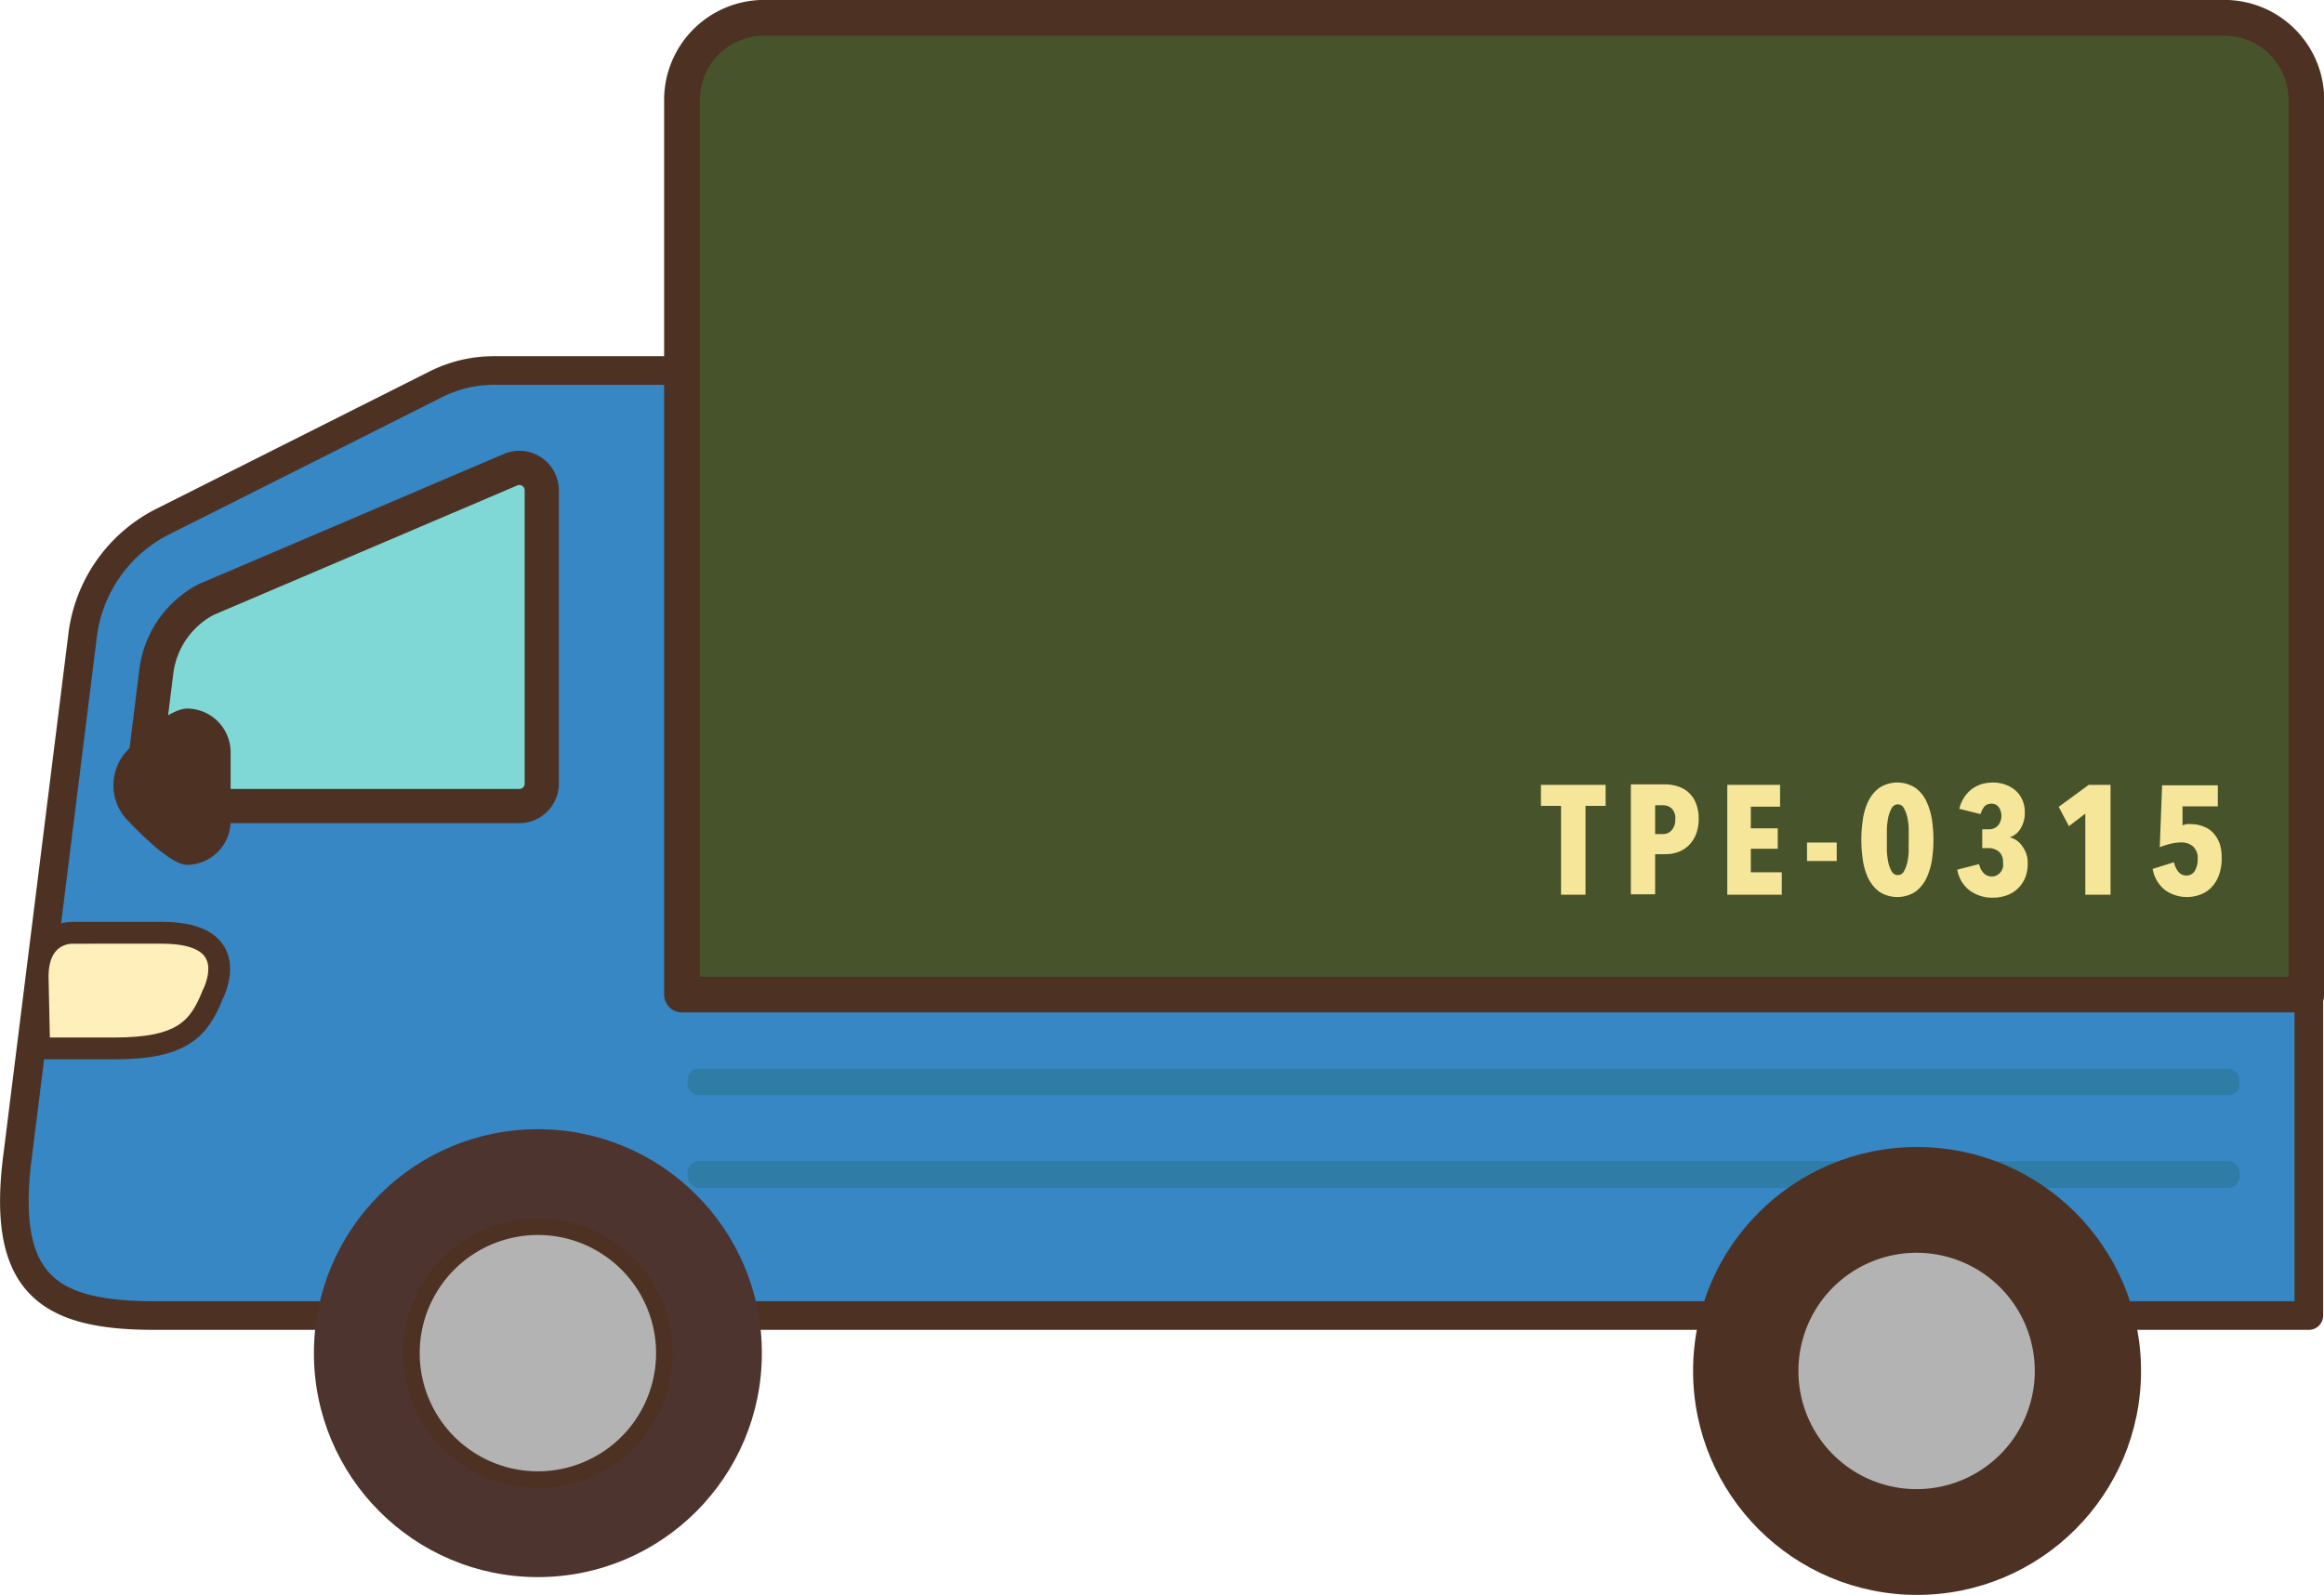 <svg xmlns="http://www.w3.org/2000/svg" viewBox="0 0 150.14 103.06"><defs><style>.cls-1{fill:#3787c5;stroke-width:1.85px;}.cls-1,.cls-2,.cls-3,.cls-5,.cls-8{stroke:#4d3224;}.cls-1,.cls-3{stroke-linecap:round;stroke-linejoin:round;}.cls-2{fill:#80d8d6;stroke-width:2.21px;}.cls-2,.cls-5,.cls-8{stroke-miterlimit:10;}.cls-3{fill:#47532a;stroke-width:2.31px;}.cls-4{fill:#4d3224;}.cls-5{fill:#ffefba;stroke-width:1.41px;}.cls-6{fill:#2f7ca6;}.cls-7{fill:#f5e69a;}.cls-8{fill:#b3b3b3;stroke-width:1.09px;}.cls-9{fill:#4e342e;}</style></defs><title>home-car-up04</title><g id="圖層_2" data-name="圖層 2"><g id="首頁"><path class="cls-1" d="M51.73,64.26V33.53c0-7.35,0-9.59-9.11-9.59H31.91a8.3,8.3,0,0,0-3.77.9L10.38,33.77A9.55,9.55,0,0,0,5.32,41.2L1.17,74.44C0,83,3.11,85,10,85H149.16V64.26Z"/><path class="cls-2" d="M35,31.67a1.45,1.45,0,0,0-2.09-1.29L13.31,38.74a6.11,6.11,0,0,0-3.22,4.72l-.87,7a1.45,1.45,0,0,0,1.44,1.62H33.6A1.45,1.45,0,0,0,35,50.67v-19Z"/><path class="cls-3" d="M149,64.26H44.06V6.46a5.31,5.31,0,0,1,5.31-5.31h94.31A5.3,5.3,0,0,1,149,6.46Z"/><path class="cls-4" d="M12.08,55.88c-.9,0-2.58-1.56-3.84-2.88a3.26,3.26,0,0,1-.14-4.37c1.27-1.46,3-2.85,4-2.85h0A2.83,2.83,0,0,1,14.9,48.6v4.46A2.84,2.84,0,0,1,12.08,55.88Z"/><path class="cls-5" d="M2.53,67.74H7.4c4.34,0,5.45-1.23,6.34-3.47,0,0,2.15-4-3.25-4H4.65s-2.2-.07-2.22,2.81Z"/><rect class="cls-6" x="44.42" y="69.04" width="100.27" height="1.73" rx="0.73" ry="0.73"/><rect class="cls-6" x="44.42" y="75.02" width="100.27" height="1.73" rx="0.73" ry="0.73"/><path class="cls-7" d="M102.43,52.07v5.74h-1.58V52.07h-1.3V50.71h4.18v1.36Z"/><path class="cls-7" d="M109.74,52.93a2.67,2.67,0,0,1-.18,1,2.12,2.12,0,0,1-.48.71,1.89,1.89,0,0,1-.69.42,2.27,2.27,0,0,1-.77.13h-.69v2.59h-1.57v-7.1h2.2a2.56,2.56,0,0,1,.77.11,1.87,1.87,0,0,1,.7.36,1.83,1.83,0,0,1,.51.69A2.57,2.57,0,0,1,109.74,52.93Zm-1.51,0a.87.87,0,0,0-.23-.69.79.79,0,0,0-.56-.21h-.51v1.86h.51a.72.72,0,0,0,.56-.25A1,1,0,0,0,108.23,53Z"/><path class="cls-7" d="M111.59,57.81v-7.1H115v1.41h-1.89v1.4h1.74v1.32h-1.74v1.52h2v1.45Z"/><path class="cls-7" d="M116.74,55.63V54.44h1.92v1.19Z"/><path class="cls-7" d="M124.91,54.26a9.08,9.08,0,0,1-.09,1.25,4.42,4.42,0,0,1-.35,1.2,2.36,2.36,0,0,1-.72.9,2.15,2.15,0,0,1-2.35,0,2.46,2.46,0,0,1-.72-.9,4.08,4.08,0,0,1-.34-1.2,8.73,8.73,0,0,1,0-2.5,4.08,4.08,0,0,1,.34-1.2,2.38,2.38,0,0,1,.72-.9,2.15,2.15,0,0,1,2.35,0,2.29,2.29,0,0,1,.72.9,4.42,4.42,0,0,1,.35,1.2A9.08,9.08,0,0,1,124.91,54.26Zm-1.6,0q0-.36,0-.75a4.25,4.25,0,0,0-.1-.75,2.25,2.25,0,0,0-.22-.56.44.44,0,0,0-.38-.23.46.46,0,0,0-.39.23,2.25,2.25,0,0,0-.22.56,5.45,5.45,0,0,0-.1.75q0,.39,0,.75c0,.24,0,.49,0,.76a5.3,5.3,0,0,0,.1.74,2.25,2.25,0,0,0,.22.56.45.45,0,0,0,.39.22.43.43,0,0,0,.38-.22,2.25,2.25,0,0,0,.22-.56,4.13,4.13,0,0,0,.1-.74C123.3,54.75,123.31,54.5,123.31,54.26Z"/><path class="cls-7" d="M131,55.73a2.61,2.61,0,0,1-.17,1,2.14,2.14,0,0,1-.48.69,1.91,1.91,0,0,1-.71.43,2.5,2.5,0,0,1-.88.15,2.46,2.46,0,0,1-1.49-.45,2.1,2.1,0,0,1-.82-1.36l1.41-.36a1.18,1.18,0,0,0,.28.57.72.72,0,0,0,.55.23.58.58,0,0,0,.33-.09.61.61,0,0,0,.24-.21.87.87,0,0,0,.14-.29,1.27,1.27,0,0,0,0-.34.83.83,0,0,0-.27-.68,1.06,1.06,0,0,0-.71-.22h-.36V53.58h.4a.78.78,0,0,0,.62-.24,1,1,0,0,0,.22-.66,1,1,0,0,0-.16-.51.55.55,0,0,0-.5-.24.59.59,0,0,0-.45.19,1.54,1.54,0,0,0-.24.48l-1.37-.34a2.25,2.25,0,0,1,.85-1.31,2.43,2.43,0,0,1,.63-.3,2.72,2.72,0,0,1,.69-.09,2.42,2.42,0,0,1,.76.12,2.12,2.12,0,0,1,.66.36,1.72,1.72,0,0,1,.46.6,1.86,1.86,0,0,1,.18.84,1.91,1.91,0,0,1-.27,1.05,1.26,1.26,0,0,1-.7.57v0a1.36,1.36,0,0,1,.81.58A1.75,1.75,0,0,1,131,55.73Z"/><path class="cls-7" d="M134.72,57.81V52.57l-1.06.81L133,52.13l1.94-1.42h1.41v7.1Z"/><path class="cls-7" d="M143.53,55.45a3.06,3.06,0,0,1-.18,1.1,2.19,2.19,0,0,1-.48.78,1.84,1.84,0,0,1-.72.47,2.44,2.44,0,0,1-2.28-.29,2.22,2.22,0,0,1-.8-1.37l1.38-.43a1.38,1.38,0,0,0,.27.6.65.65,0,0,0,.52.26.63.63,0,0,0,.56-.31,1.47,1.47,0,0,0,.18-.76,1,1,0,0,0-.3-.81,1.13,1.13,0,0,0-.74-.26,3.36,3.36,0,0,0-.72.09,5.14,5.14,0,0,0-.69.22l.15-4h3.6V52.1H141L141,53.33a1,1,0,0,1,.28-.08.92.92,0,0,1,.26,0,2.13,2.13,0,0,1,.86.17,1.59,1.59,0,0,1,.63.45,2,2,0,0,1,.39.7A2.91,2.91,0,0,1,143.53,55.45Z"/><circle class="cls-4" cx="123.85" cy="88.58" r="14.47"/><path class="cls-8" d="M123.85,80.4A8.18,8.18,0,1,0,132,88.58,8.18,8.18,0,0,0,123.85,80.4Z"/><circle class="cls-9" cx="34.75" cy="87.43" r="14.47"/><path class="cls-8" d="M34.75,79.25a8.18,8.18,0,1,0,8.18,8.18A8.18,8.18,0,0,0,34.75,79.25Z"/></g></g></svg>